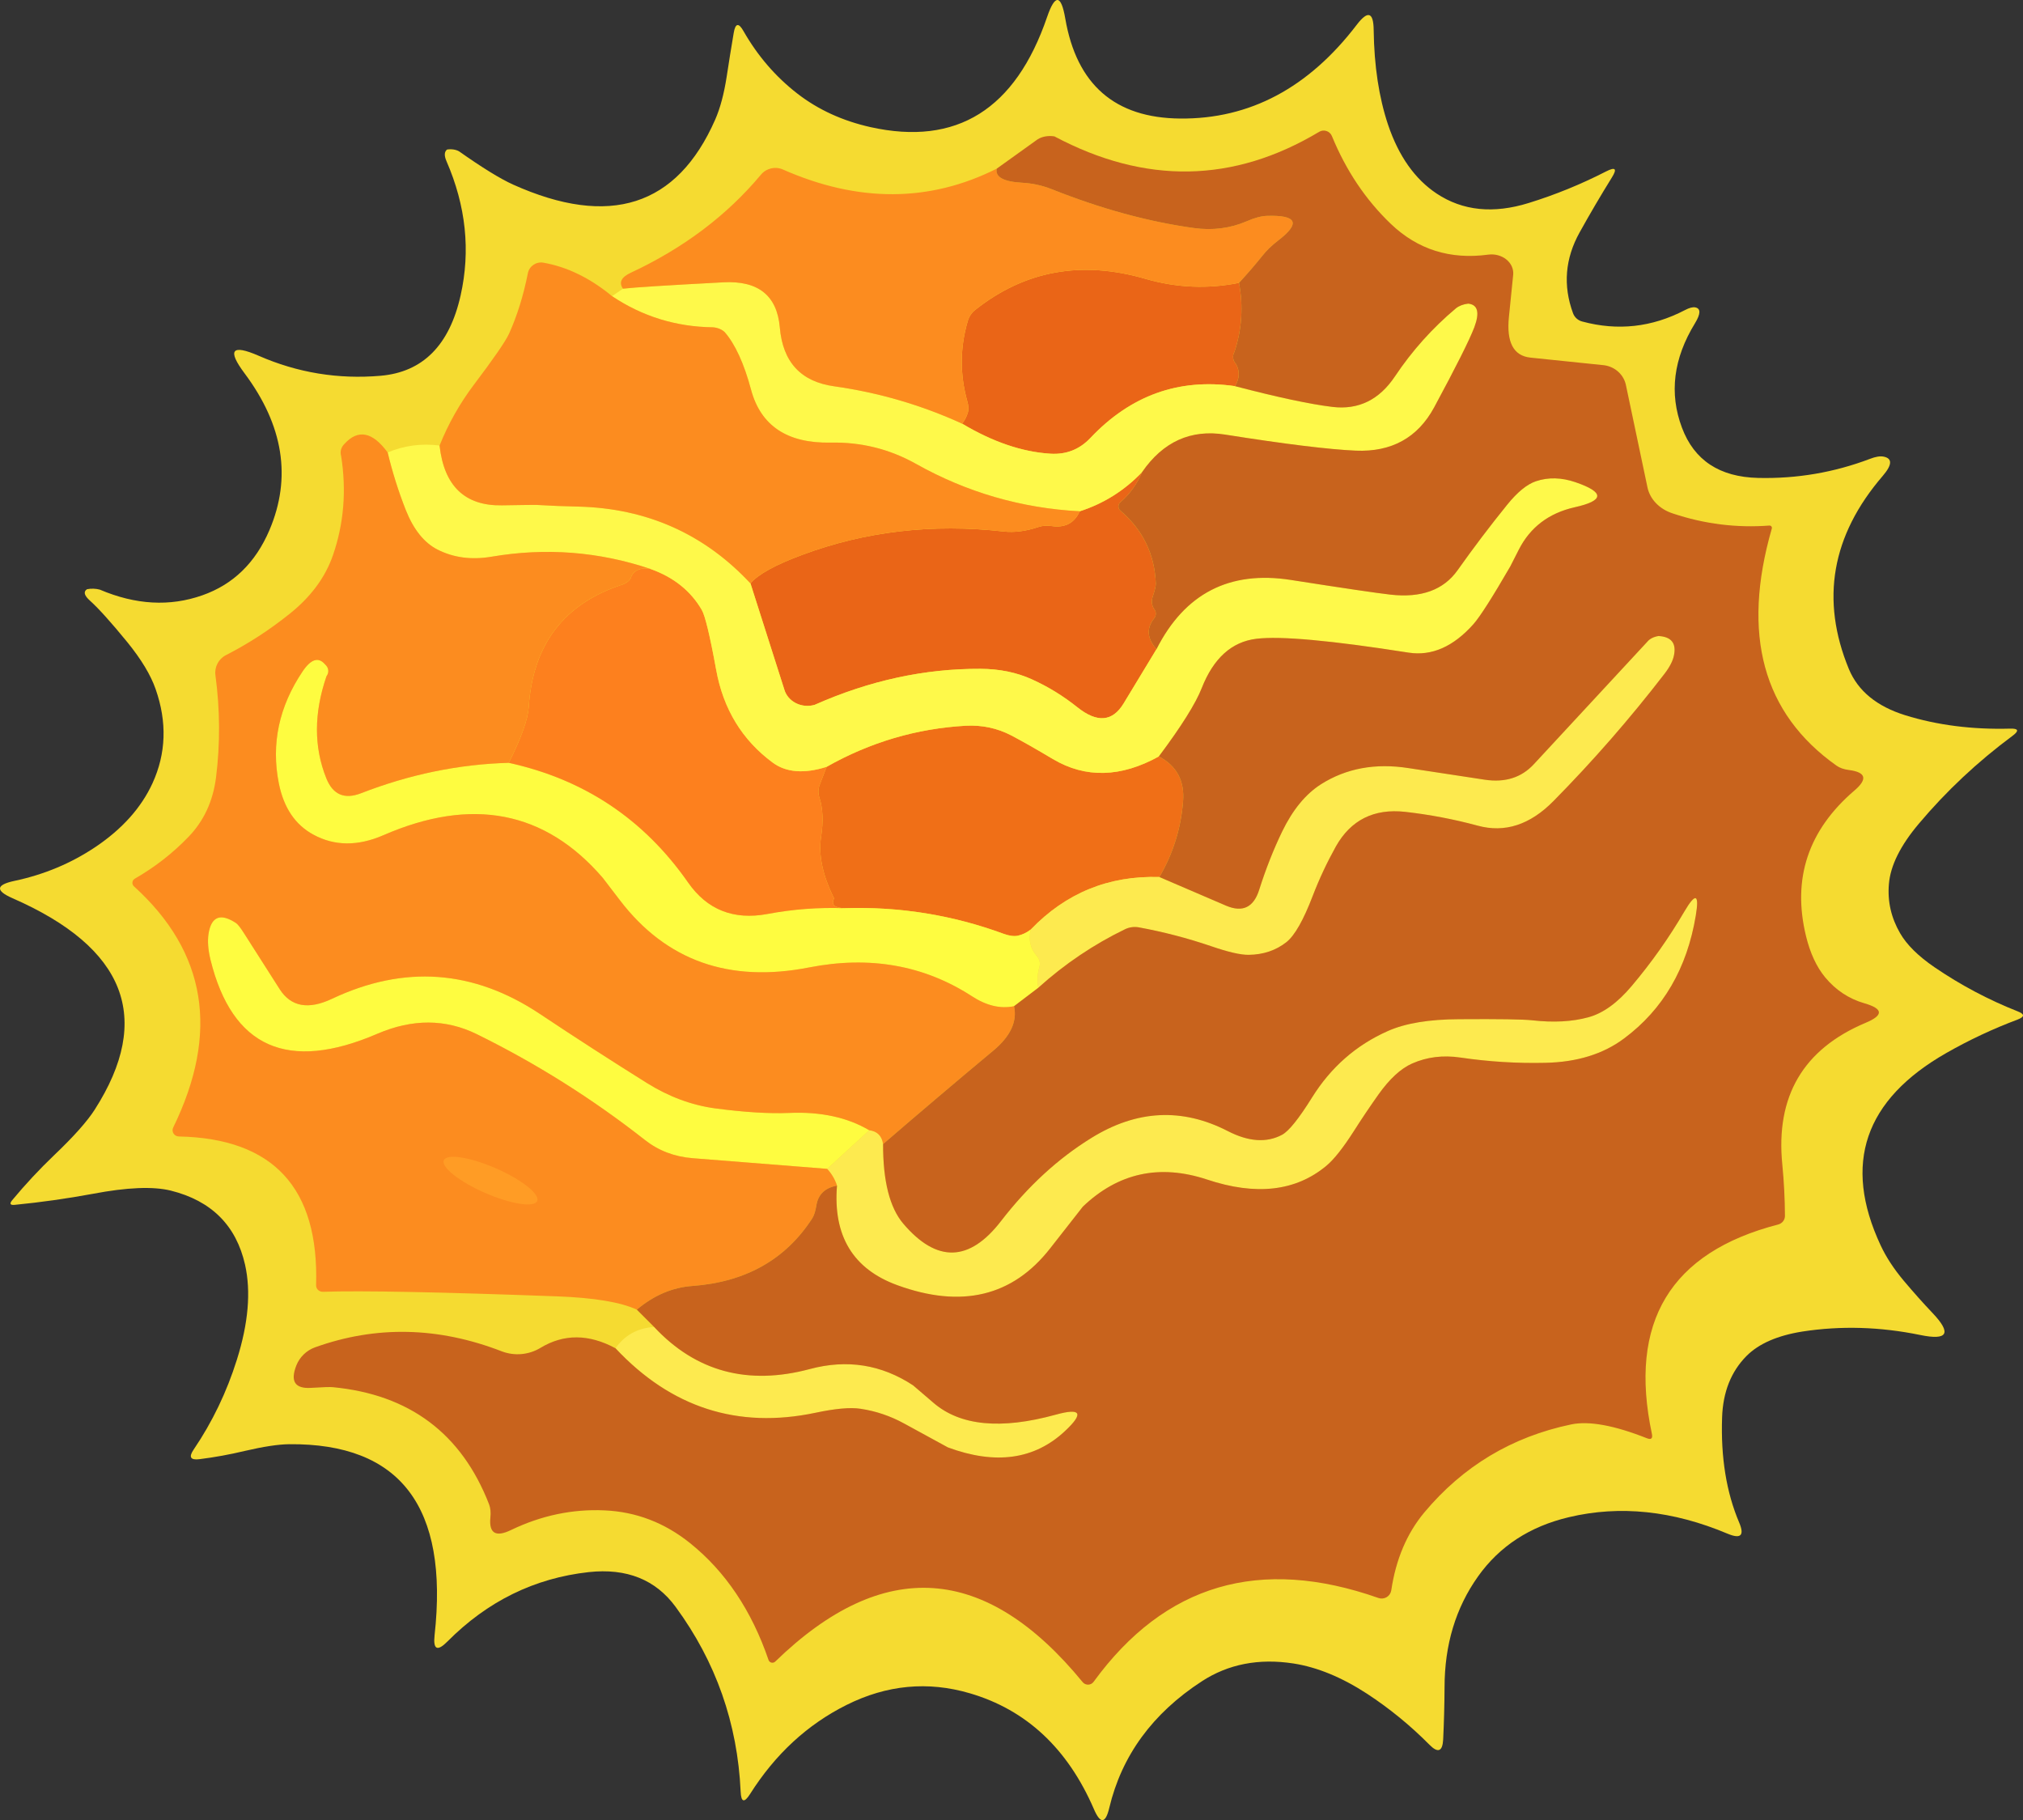 <?xml version="1.0" encoding="UTF-8" standalone="no"?><!-- Generator: Gravit.io --><svg xmlns="http://www.w3.org/2000/svg" xmlns:xlink="http://www.w3.org/1999/xlink" style="isolation:isolate" viewBox="703.022 574.674 146.141 131.476" width="146.141pt" height="131.476pt"><rect x="703.022" y="574.674" width="146.141" height="131.476" fill="#333333" stroke="none"/><defs><clipPath id="_clipPath_5q56ATbSbCt8b0JnZyx0gg3SuzIJ5Dky"><rect x="703.022" y="574.674" width="146.141" height="131.476"/></clipPath></defs><g clip-path="url(#_clipPath_5q56ATbSbCt8b0JnZyx0gg3SuzIJ5Dky)"><rect x="703.022" y="574.674" width="146.141" height="131.476" style="fill:rgb(6,6,6)" fill-opacity="0"/><g><path d=" M 778.666 575.897 Q 779.526 573.397 779.976 576.007 Q 781.206 583.177 788.276 583.237 Q 795.816 583.307 801.046 576.447 Q 802.236 574.897 802.256 576.847 Q 802.306 580.727 803.296 583.687 Q 804.446 587.087 806.806 588.657 Q 809.626 590.527 813.456 589.337 Q 816.336 588.447 819.046 587.057 Q 820.066 586.537 819.456 587.507 Q 818.246 589.457 817.136 591.457 Q 815.556 594.297 816.656 597.297 C 816.762 597.591 817.009 597.815 817.316 597.897 Q 821.166 598.937 824.736 597.077 Q 825.206 596.827 825.486 596.877 Q 826.096 596.997 825.466 598.027 Q 823.126 601.847 824.526 605.567 Q 825.846 609.097 830.026 609.197 Q 834.216 609.297 838.116 607.817 Q 838.706 607.587 839.086 607.657 Q 840.066 607.847 839.026 609.057 Q 833.486 615.497 836.586 623.007 Q 837.576 625.377 840.646 626.337 Q 844.126 627.417 848.226 627.307 Q 849.146 627.277 848.406 627.827 Q 844.616 630.637 841.636 634.177 Q 839.636 636.547 839.476 638.537 Q 839.316 640.417 840.286 642.087 Q 841.006 643.337 842.776 644.547 Q 845.606 646.477 848.796 647.737 Q 849.536 648.027 848.786 648.317 Q 846.096 649.327 843.626 650.737 Q 834.756 655.797 838.876 664.627 Q 839.466 665.897 840.556 667.197 Q 841.636 668.477 842.626 669.517 Q 844.726 671.727 841.736 671.107 Q 837.396 670.217 833.236 670.857 Q 830.526 671.287 829.196 672.617 Q 827.516 674.307 827.426 677.067 Q 827.276 681.397 828.656 684.647 Q 829.256 686.057 827.836 685.467 Q 821.886 682.957 816.366 684.267 Q 812.126 685.267 809.796 688.547 Q 807.376 691.947 807.376 696.567 Q 807.366 698.447 807.276 700.327 Q 807.206 701.637 806.286 700.707 Q 804.226 698.627 801.786 697.027 Q 799.036 695.237 796.466 694.837 Q 792.706 694.257 789.836 696.127 Q 784.506 699.597 783.156 705.267 Q 782.746 706.987 782.046 705.357 Q 779.196 698.777 773.076 696.987 Q 768.536 695.657 764.186 697.827 Q 759.936 699.947 757.206 704.267 Q 756.576 705.257 756.526 704.087 Q 756.186 696.687 751.836 690.757 Q 749.666 687.787 745.546 688.237 Q 739.676 688.887 735.346 693.247 Q 734.246 694.357 734.416 692.797 Q 735.956 678.887 723.916 678.997 Q 722.746 679.007 720.686 679.487 Q 719.106 679.867 717.446 680.077 Q 716.446 680.207 717.016 679.377 Q 719.036 676.397 720.136 672.887 Q 721.376 668.947 720.726 666.037 Q 719.766 661.777 715.356 660.677 Q 713.436 660.207 709.746 660.907 Q 706.936 661.427 704.086 661.707 Q 703.586 661.757 703.906 661.367 Q 705.326 659.657 706.936 658.117 Q 709.056 656.097 709.866 654.827 Q 716.196 644.927 703.926 639.557 Q 702.056 638.737 704.056 638.307 Q 707.276 637.627 709.916 635.857 Q 712.816 633.907 714.036 631.257 Q 715.516 628.027 714.266 624.457 Q 713.736 622.927 712.216 621.057 Q 710.476 618.927 709.526 618.067 Q 708.896 617.507 709.306 617.237 C 709.608 617.176 709.946 617.187 710.236 617.267 Q 714.116 618.917 717.636 617.677 Q 720.976 616.507 722.486 612.967 Q 724.906 607.287 720.686 601.637 Q 718.796 599.107 721.696 600.367 Q 725.916 602.217 730.526 601.817 Q 735.086 601.417 736.296 596.017 Q 737.386 591.167 735.276 586.317 Q 735.016 585.717 735.316 585.477 C 735.623 585.425 735.958 585.475 736.186 585.607 Q 738.696 587.377 740.086 588.007 Q 750.556 592.707 754.686 583.317 Q 755.226 582.087 755.516 580.217 Q 755.756 578.637 756.026 577.047 Q 756.206 575.987 756.736 576.927 Q 758.266 579.607 760.626 581.437 Q 762.876 583.177 765.906 583.857 Q 775.236 585.927 778.666 575.897 Z " fill="rgb(245,219,49)"/><path d=" M 792.526 595.107 Q 793.006 597.647 792.196 600.097 C 792.031 600.385 792.077 600.718 792.316 600.977 Q 792.736 601.747 792.236 602.567 Q 786.156 601.697 781.796 606.307 Q 780.616 607.557 778.896 607.447 Q 775.846 607.257 772.526 605.277 Q 772.816 604.907 772.936 604.487 Q 773.046 604.157 772.896 603.647 Q 772.086 600.737 772.936 597.857 C 773.026 597.543 773.214 597.263 773.476 597.057 Q 778.846 592.797 785.776 594.817 Q 789.126 595.787 792.526 595.107 Z " fill="rgb(234,101,23)"/><path d=" M 785.526 608.777 Q 784.996 610.037 783.976 610.937 C 783.877 611.013 783.818 611.128 783.816 611.25 C 783.814 611.372 783.869 611.488 783.966 611.567 Q 786.396 613.657 786.516 616.827 Q 786.526 617.077 786.296 617.767 Q 786.136 618.237 786.376 618.637 C 786.563 618.853 786.563 619.152 786.376 619.367 Q 785.556 620.427 786.566 621.567 L 784.186 625.497 Q 782.986 627.467 780.856 625.767 Q 779.316 624.537 777.566 623.747 Q 775.916 622.997 773.856 622.987 Q 767.806 622.957 761.876 625.587 C 761.424 625.721 760.93 625.677 760.513 625.464 C 760.096 625.252 759.793 624.891 759.676 624.467 L 757.236 616.817 Q 758.056 615.837 760.966 614.757 Q 767.826 612.197 775.526 613.067 Q 776.696 613.197 778.056 612.737 Q 778.486 612.597 779.016 612.677 Q 780.446 612.877 781.026 611.607 Q 783.626 610.767 785.526 608.777 Z " fill="rgb(234,101,23)"/><path d=" M 786.736 629.317 Q 788.666 630.327 788.486 632.567 Q 788.256 635.487 786.776 638.027 Q 781.296 637.857 777.486 641.817 Q 777.046 642.157 776.546 642.267 Q 776.136 642.347 775.546 642.137 Q 769.986 640.087 764.026 640.277 Q 762.936 640.247 763.276 639.567 Q 762.036 637.087 762.336 635.127 Q 762.596 633.477 762.216 632.287 C 762.112 631.987 762.119 631.662 762.236 631.367 L 762.736 630.067 Q 767.456 627.397 772.796 627.097 Q 774.556 627.007 776.076 627.797 Q 777.276 628.427 779.086 629.507 Q 782.616 631.597 786.736 629.317 Z " fill="rgb(240,111,23)"/><path d=" M 739.776 629.777 Q 747.946 631.567 752.726 638.417 Q 754.786 641.377 758.456 640.697 Q 761.206 640.177 764.026 640.277 Q 769.986 640.087 775.546 642.137 Q 776.136 642.347 776.546 642.267 Q 777.046 642.157 777.486 641.817 Q 777.216 642.917 777.916 643.727 C 778.121 643.947 778.193 644.253 778.106 644.537 Q 777.896 645.267 778.026 646.027 L 776.276 647.357 Q 774.806 647.667 773.216 646.627 Q 768.036 643.277 761.476 644.557 Q 752.816 646.257 747.806 639.707 Q 746.586 638.107 746.566 638.087 Q 740.316 630.827 730.716 635.007 Q 727.946 636.207 725.666 634.967 Q 723.696 633.907 723.166 631.267 Q 722.316 626.987 724.886 623.167 Q 725.786 621.837 726.496 622.657 C 726.773 622.895 726.817 623.248 726.606 623.527 Q 725.236 627.517 726.596 630.897 Q 727.306 632.667 729.096 631.977 Q 734.366 629.927 739.776 629.777 Z " fill="rgb(254,252,64)"/><path d=" M 765.816 656.317 L 762.776 659.107 L 753.056 658.337 Q 751.076 658.177 749.606 657.017 Q 743.926 652.557 737.466 649.377 Q 734.086 647.717 730.286 649.347 Q 720.576 653.527 718.226 643.997 Q 717.966 642.917 718.086 642.127 Q 718.386 640.247 720.066 641.347 Q 720.256 641.467 720.656 642.097 L 723.226 646.127 Q 724.446 648.037 727.016 646.817 Q 734.826 643.137 741.996 647.897 Q 745.836 650.457 749.756 652.907 Q 752.126 654.387 754.676 654.737 Q 757.856 655.157 760.026 655.067 Q 763.436 654.917 765.816 656.317 Z " fill="rgb(254,252,64)"/><path d=" M 750.026 615.777 Q 752.516 616.667 753.716 618.727 Q 754.086 619.367 754.756 623.047 Q 755.526 627.307 758.836 629.757 Q 760.296 630.837 762.736 630.067 L 762.236 631.367 C 762.119 631.662 762.112 631.987 762.216 632.287 Q 762.596 633.477 762.336 635.127 Q 762.036 637.087 763.276 639.567 Q 762.936 640.247 764.026 640.277 Q 761.206 640.177 758.456 640.697 Q 754.786 641.377 752.726 638.417 Q 747.946 631.567 739.776 629.777 Q 741.126 627.087 741.216 625.757 Q 741.666 618.947 747.996 616.897 C 748.356 616.762 748.592 616.536 748.636 616.287 Q 749.016 615.587 750.026 615.777 Z " fill="rgb(253,128,30)"/><path d=" M 778.026 646.027 Q 777.896 645.267 778.106 644.537 C 778.193 644.253 778.121 643.947 777.916 643.727 Q 777.216 642.917 777.486 641.817 Q 781.296 637.857 786.776 638.027 L 791.596 640.097 Q 793.386 640.857 793.986 638.947 Q 794.696 636.707 795.646 634.737 Q 796.786 632.387 798.446 631.327 Q 801.176 629.597 804.766 630.157 Q 807.546 630.587 810.286 630.997 Q 812.486 631.327 813.826 629.877 L 822.026 621.027 C 822.194 620.818 822.491 620.668 822.836 620.617 Q 824.226 620.697 823.946 622.027 Q 823.826 622.617 823.256 623.357 Q 819.536 628.187 815.246 632.537 Q 812.706 635.117 809.776 634.317 Q 807.186 633.617 804.526 633.317 Q 801.146 632.947 799.526 635.817 Q 798.556 637.557 797.846 639.407 Q 796.846 642.017 795.956 642.727 Q 794.816 643.627 793.226 643.647 Q 792.356 643.657 790.526 643.027 Q 787.946 642.147 785.266 641.657 C 784.943 641.604 784.611 641.65 784.316 641.787 Q 780.886 643.447 778.026 646.027 Z " fill="rgb(253,234,79)"/><path d=" M 763.486 660.317 Q 763.266 659.637 762.776 659.107 L 765.816 656.317 Q 766.686 656.427 766.816 657.317 Q 766.806 661.337 768.276 663.067 Q 771.906 667.327 775.336 662.877 Q 778.256 659.097 781.876 656.867 Q 786.776 653.837 791.716 656.377 Q 793.966 657.537 795.636 656.647 Q 796.366 656.257 797.806 653.947 Q 799.846 650.677 803.266 649.157 Q 805.166 648.307 808.426 648.297 Q 812.736 648.267 813.716 648.377 Q 816.016 648.637 817.766 648.157 Q 819.356 647.727 820.896 645.897 Q 823.026 643.377 824.706 640.507 Q 825.916 638.457 825.526 640.807 Q 824.576 646.537 820.346 649.687 Q 818.086 651.377 814.656 651.447 Q 811.586 651.517 808.526 651.067 Q 806.636 650.787 805.036 651.497 Q 803.806 652.037 802.586 653.757 Q 801.666 655.057 800.806 656.407 Q 799.646 658.217 798.836 658.887 Q 795.526 661.647 790.216 659.877 Q 785.076 658.177 781.246 661.837 Q 781.236 661.847 778.896 664.837 Q 774.826 670.057 767.836 667.507 Q 763.046 665.757 763.486 660.317 Z " fill="rgb(253,234,79)"/><path d=" M 750.276 670.527 Q 754.796 675.367 761.526 673.567 Q 765.556 672.487 768.986 674.747 Q 769.016 674.767 770.456 676.007 Q 773.346 678.497 779.276 676.867 Q 782.046 676.097 779.946 678.057 Q 776.646 681.137 771.496 679.227 Q 771.426 679.197 768.346 677.507 Q 766.856 676.687 765.186 676.437 Q 764.086 676.267 761.926 676.727 Q 753.506 678.497 747.486 672.067 Q 748.476 670.647 750.276 670.527 Z " fill="rgb(253,234,79)"/><path d=" M 772.526 605.277 Q 775.846 607.257 778.896 607.447 Q 780.616 607.557 781.796 606.307 Q 786.156 601.697 792.236 602.567 Q 796.866 603.777 799.276 604.067 Q 802.096 604.407 803.796 601.857 Q 805.656 599.077 808.196 596.947 C 808.417 596.767 808.734 596.645 809.086 596.607 Q 810.126 596.717 809.526 598.317 Q 809.006 599.687 806.616 604.117 Q 804.836 607.387 800.966 607.227 Q 798.026 607.097 791.526 606.067 Q 787.806 605.477 785.526 608.777 Q 783.626 610.767 781.026 611.607 Q 774.706 611.277 769.186 608.177 Q 766.326 606.577 763.026 606.647 Q 758.326 606.737 757.276 602.817 Q 756.516 599.987 755.376 598.667 C 755.165 598.467 754.858 598.341 754.526 598.317 Q 750.526 598.267 747.236 596.067 L 748.026 595.527 Q 749.216 595.387 755.276 595.067 Q 759.056 594.867 759.356 598.327 Q 759.676 602.077 763.276 602.577 Q 768.106 603.257 772.526 605.277 Z " fill="rgb(254,249,74)"/><path d=" M 734.776 606.857 Q 735.266 611.247 739.286 611.177 Q 741.666 611.137 741.776 611.147 Q 743.276 611.237 744.776 611.267 Q 752.226 611.447 757.236 616.817 L 759.676 624.467 C 759.793 624.891 760.096 625.252 760.513 625.464 C 760.93 625.677 761.424 625.721 761.876 625.587 Q 767.806 622.957 773.856 622.987 Q 775.916 622.997 777.566 623.747 Q 779.316 624.537 780.856 625.767 Q 782.986 627.467 784.186 625.497 L 786.566 621.567 Q 789.626 615.527 796.276 616.567 Q 801.966 617.457 803.466 617.627 Q 806.796 618.007 808.316 615.867 Q 810.036 613.437 811.906 611.127 Q 813.006 609.767 813.976 609.437 Q 815.316 608.987 816.836 609.507 Q 820.006 610.597 816.776 611.317 Q 813.976 611.947 812.736 614.387 Q 812.166 615.517 812.126 615.587 Q 810.186 618.937 809.466 619.757 Q 807.286 622.207 804.776 621.817 Q 796.396 620.497 793.776 620.817 Q 791.106 621.147 789.836 624.377 Q 789.176 626.057 786.736 629.317 Q 782.616 631.597 779.086 629.507 Q 777.276 628.427 776.076 627.797 Q 774.556 627.007 772.796 627.097 Q 767.456 627.397 762.736 630.067 Q 760.296 630.837 758.836 629.757 Q 755.526 627.307 754.756 623.047 Q 754.086 619.367 753.716 618.727 Q 752.516 616.667 750.026 615.777 Q 744.416 613.887 738.536 614.887 Q 736.356 615.257 734.616 614.367 Q 733.176 613.627 732.336 611.517 Q 731.536 609.487 731.026 607.357 Q 732.806 606.607 734.776 606.857 Z " fill="rgb(254,249,74)"/><path d=" M 775.026 586.857 Q 774.836 587.767 776.886 587.877 Q 777.976 587.937 778.986 588.337 Q 784.336 590.467 789.266 591.147 Q 791.296 591.427 793.086 590.657 Q 793.936 590.287 794.546 590.267 Q 797.806 590.167 795.356 592.047 Q 794.676 592.567 794.226 593.137 Q 793.406 594.157 792.526 595.107 Q 789.126 595.787 785.776 594.817 Q 778.846 592.797 773.476 597.057 C 773.214 597.263 773.026 597.543 772.936 597.857 Q 772.086 600.737 772.896 603.647 Q 773.046 604.157 772.936 604.487 Q 772.816 604.907 772.526 605.277 Q 768.106 603.257 763.276 602.577 Q 759.676 602.077 759.356 598.327 Q 759.056 594.867 755.276 595.067 Q 749.216 595.387 748.026 595.527 Q 747.556 594.857 748.586 594.377 Q 754.306 591.707 757.996 587.287 C 758.382 586.825 759.026 586.675 759.576 586.917 Q 767.746 590.517 775.026 586.857 Z " fill="rgb(252,140,31)"/><path d=" M 747.236 596.067 Q 750.526 598.267 754.526 598.317 C 754.858 598.341 755.165 598.467 755.376 598.667 Q 756.516 599.987 757.276 602.817 Q 758.326 606.737 763.026 606.647 Q 766.326 606.577 769.186 608.177 Q 774.706 611.277 781.026 611.607 Q 780.446 612.877 779.016 612.677 Q 778.486 612.597 778.056 612.737 Q 776.696 613.197 775.526 613.067 Q 767.826 612.197 760.966 614.757 Q 758.056 615.837 757.236 616.817 Q 752.226 611.447 744.776 611.267 Q 743.276 611.237 741.776 611.147 Q 741.666 611.137 739.286 611.177 Q 735.266 611.247 734.776 606.857 Q 735.726 604.497 737.246 602.477 Q 739.416 599.607 739.796 598.777 Q 740.676 596.827 741.156 594.407 C 741.258 593.899 741.749 593.562 742.266 593.647 Q 744.846 594.097 747.236 596.067 Z " fill="rgb(252,140,31)"/><path d=" M 731.026 607.357 Q 731.536 609.487 732.336 611.517 Q 733.176 613.627 734.616 614.367 Q 736.356 615.257 738.536 614.887 Q 744.416 613.887 750.026 615.777 Q 749.016 615.587 748.636 616.287 C 748.592 616.536 748.356 616.762 747.996 616.897 Q 741.666 618.947 741.216 625.757 Q 741.126 627.087 739.776 629.777 Q 734.366 629.927 729.096 631.977 Q 727.306 632.667 726.596 630.897 Q 725.236 627.517 726.606 623.527 C 726.817 623.248 726.773 622.895 726.496 622.657 Q 725.786 621.837 724.886 623.167 Q 722.316 626.987 723.166 631.267 Q 723.696 633.907 725.666 634.967 Q 727.946 636.207 730.716 635.007 Q 740.316 630.827 746.566 638.087 Q 746.586 638.107 747.806 639.707 Q 752.816 646.257 761.476 644.557 Q 768.036 643.277 773.216 646.627 Q 774.806 647.667 776.276 647.357 Q 776.636 649.017 774.776 650.567 Q 770.766 653.907 766.816 657.317 Q 766.686 656.427 765.816 656.317 Q 763.436 654.917 760.026 655.067 Q 757.856 655.157 754.676 654.737 Q 752.126 654.387 749.756 652.907 Q 745.836 650.457 741.996 647.897 Q 734.826 643.137 727.016 646.817 Q 724.446 648.037 723.226 646.127 L 720.656 642.097 Q 720.256 641.467 720.066 641.347 Q 718.386 640.247 718.086 642.127 Q 717.966 642.917 718.226 643.997 Q 720.576 653.527 730.286 649.347 Q 734.086 647.717 737.466 649.377 Q 743.926 652.557 749.606 657.017 Q 751.076 658.177 753.056 658.337 L 762.776 659.107 Q 763.266 659.637 763.486 660.317 Q 762.186 660.557 761.996 661.747 Q 761.896 662.377 761.696 662.687 Q 758.806 667.147 753.026 667.567 Q 750.866 667.727 749.026 669.277 Q 747.286 668.467 743.276 668.317 Q 730.526 667.847 726.346 667.987 C 726.215 667.99 726.089 667.941 725.996 667.852 C 725.904 667.763 725.853 667.642 725.856 667.517 Q 726.186 656.977 715.936 656.767 C 715.779 656.763 715.635 656.681 715.554 656.549 C 715.473 656.417 715.466 656.254 715.536 656.117 Q 720.556 645.827 712.706 638.707 C 712.618 638.631 712.574 638.518 712.588 638.404 C 712.602 638.291 712.672 638.191 712.776 638.137 Q 714.946 636.887 716.646 635.117 Q 718.296 633.407 718.626 630.847 Q 719.086 627.187 718.586 623.457 C 718.503 622.858 718.808 622.272 719.346 621.997 Q 721.736 620.777 723.916 619.037 Q 726.246 617.187 727.076 614.777 Q 728.256 611.357 727.666 607.617 C 727.572 607.307 727.661 606.977 727.906 606.737 Q 729.386 605.117 731.026 607.357 Z " fill="rgb(252,140,31)"/><path d=" M 747.486 672.067 Q 753.506 678.497 761.926 676.727 Q 764.086 676.267 765.186 676.437 Q 766.856 676.687 768.346 677.507 Q 771.426 679.197 771.496 679.227 Q 776.646 681.137 779.946 678.057 Q 782.046 676.097 779.276 676.867 Q 773.346 678.497 770.456 676.007 Q 769.016 674.767 768.986 674.747 Q 765.556 672.487 761.526 673.567 Q 754.796 675.367 750.276 670.527 L 749.026 669.277 Q 750.866 667.727 753.026 667.567 Q 758.806 667.147 761.696 662.687 Q 761.896 662.377 761.996 661.747 Q 762.186 660.557 763.486 660.317 Q 763.046 665.757 767.836 667.507 Q 774.826 670.057 778.896 664.837 Q 781.236 661.847 781.246 661.837 Q 785.076 658.177 790.216 659.877 Q 795.526 661.647 798.836 658.887 Q 799.646 658.217 800.806 656.407 Q 801.666 655.057 802.586 653.757 Q 803.806 652.037 805.036 651.497 Q 806.636 650.787 808.526 651.067 Q 811.586 651.517 814.656 651.447 Q 818.086 651.377 820.346 649.687 Q 824.576 646.537 825.526 640.807 Q 825.916 638.457 824.706 640.507 Q 823.026 643.377 820.896 645.897 Q 819.356 647.727 817.766 648.157 Q 816.016 648.637 813.716 648.377 Q 812.736 648.267 808.426 648.297 Q 805.166 648.307 803.266 649.157 Q 799.846 650.677 797.806 653.947 Q 796.366 656.257 795.636 656.647 Q 793.966 657.537 791.716 656.377 Q 786.776 653.837 781.876 656.867 Q 778.256 659.097 775.336 662.877 Q 771.906 667.327 768.276 663.067 Q 766.806 661.337 766.816 657.317 Q 770.766 653.907 774.776 650.567 Q 776.636 649.017 776.276 647.357 L 778.026 646.027 Q 780.886 643.447 784.316 641.787 C 784.611 641.65 784.943 641.604 785.266 641.657 Q 787.946 642.147 790.526 643.027 Q 792.356 643.657 793.226 643.647 Q 794.816 643.627 795.956 642.727 Q 796.846 642.017 797.846 639.407 Q 798.556 637.557 799.526 635.817 Q 801.146 632.947 804.526 633.317 Q 807.186 633.617 809.776 634.317 Q 812.706 635.117 815.246 632.537 Q 819.536 628.187 823.256 623.357 Q 823.826 622.617 823.946 622.027 Q 824.226 620.697 822.836 620.617 C 822.491 620.668 822.194 620.818 822.026 621.027 L 813.826 629.877 Q 812.486 631.327 810.286 630.997 Q 807.546 630.587 804.766 630.157 Q 801.176 629.597 798.446 631.327 Q 796.786 632.387 795.646 634.737 Q 794.696 636.707 793.986 638.947 Q 793.386 640.857 791.596 640.097 L 786.776 638.027 Q 788.256 635.487 788.486 632.567 Q 788.666 630.327 786.736 629.317 Q 789.176 626.057 789.836 624.377 Q 791.106 621.147 793.776 620.817 Q 796.396 620.497 804.776 621.817 Q 807.286 622.207 809.466 619.757 Q 810.186 618.937 812.126 615.587 Q 812.166 615.517 812.736 614.387 Q 813.976 611.947 816.776 611.317 Q 820.006 610.597 816.836 609.507 Q 815.316 608.987 813.976 609.437 Q 813.006 609.767 811.906 611.127 Q 810.036 613.437 808.316 615.867 Q 806.796 618.007 803.466 617.627 Q 801.966 617.457 796.276 616.567 Q 789.626 615.527 786.566 621.567 Q 785.556 620.427 786.376 619.367 C 786.563 619.152 786.563 618.853 786.376 618.637 Q 786.136 618.237 786.296 617.767 Q 786.526 617.077 786.516 616.827 Q 786.396 613.657 783.966 611.567 C 783.869 611.488 783.814 611.372 783.816 611.25 C 783.818 611.128 783.877 611.013 783.976 610.937 Q 784.996 610.037 785.526 608.777 Q 787.806 605.477 791.526 606.067 Q 798.026 607.097 800.966 607.227 Q 804.836 607.387 806.616 604.117 Q 809.006 599.687 809.526 598.317 Q 810.126 596.717 809.086 596.607 C 808.734 596.645 808.417 596.767 808.196 596.947 Q 805.656 599.077 803.796 601.857 Q 802.096 604.407 799.276 604.067 Q 796.866 603.777 792.236 602.567 Q 792.736 601.747 792.316 600.977 C 792.077 600.718 792.031 600.385 792.196 600.097 Q 793.006 597.647 792.526 595.107 Q 793.406 594.157 794.226 593.137 Q 794.676 592.567 795.356 592.047 Q 797.806 590.167 794.546 590.267 Q 793.936 590.287 793.086 590.657 Q 791.296 591.427 789.266 591.147 Q 784.336 590.467 778.986 588.337 Q 777.976 587.937 776.886 587.877 Q 774.836 587.767 775.026 586.857 L 777.996 584.727 C 778.325 584.529 778.774 584.455 779.196 584.527 Q 789.036 589.757 798.316 584.197 C 798.475 584.101 798.668 584.079 798.845 584.137 C 799.021 584.194 799.164 584.326 799.236 584.497 Q 800.776 588.247 803.496 590.847 Q 806.406 593.627 810.536 593.067 C 811.007 593.005 811.485 593.132 811.835 593.412 C 812.185 593.692 812.369 594.095 812.336 594.507 L 812.026 597.567 Q 811.746 600.317 813.586 600.507 L 818.906 601.057 C 819.707 601.167 820.344 601.76 820.486 602.527 L 822.026 609.837 C 822.194 610.722 822.901 611.46 823.876 611.767 Q 827.286 612.907 830.846 612.637 C 830.901 612.634 830.954 612.659 830.988 612.703 C 831.022 612.747 831.032 612.804 831.016 612.857 Q 827.716 624.327 835.686 629.977 Q 836.036 630.227 836.596 630.297 Q 838.436 630.537 836.986 631.777 Q 831.976 636.067 833.486 642.287 Q 833.936 644.137 834.866 645.267 Q 836.016 646.657 837.706 647.147 Q 839.756 647.737 837.796 648.557 Q 831.036 651.397 831.776 658.797 Q 831.956 660.637 831.966 662.507 C 831.967 662.797 831.765 663.052 831.476 663.127 Q 819.786 666.147 822.356 678.257 Q 822.456 678.747 821.996 678.567 Q 818.456 677.167 816.526 677.567 Q 810.106 678.907 805.906 683.937 Q 804.026 686.197 803.526 689.557 C 803.493 689.761 803.372 689.94 803.194 690.046 C 803.017 690.152 802.801 690.174 802.606 690.107 Q 789.736 685.577 782.026 696.157 C 781.936 696.283 781.793 696.36 781.638 696.366 C 781.484 696.371 781.335 696.305 781.236 696.187 Q 770.716 683.337 759.016 694.707 C 758.945 694.771 758.845 694.796 758.75 694.774 C 758.656 694.752 758.579 694.685 758.546 694.597 Q 756.706 689.217 752.866 686.137 Q 750.106 683.927 746.696 683.777 Q 743.226 683.617 739.936 685.197 Q 738.286 685.997 738.446 684.307 Q 738.506 683.747 738.356 683.347 Q 735.376 675.667 727.056 674.877 Q 726.786 674.847 725.496 674.927 Q 723.756 675.037 724.426 673.317 C 724.667 672.701 725.163 672.22 725.786 671.997 Q 732.396 669.627 739.266 672.287 C 740.188 672.64 741.221 672.548 742.066 672.037 Q 744.596 670.507 747.486 672.067 Z " fill="rgb(200,99,29)"/><path d=" M 735.084 658.484 C 735.298 657.993 736.983 658.255 738.844 659.068 C 740.706 659.881 742.043 660.94 741.828 661.43 C 741.614 661.921 739.929 661.659 738.068 660.846 C 736.206 660.033 734.869 658.974 735.084 658.484 Z " fill="rgb(255,156,37)"/></g></g></svg>